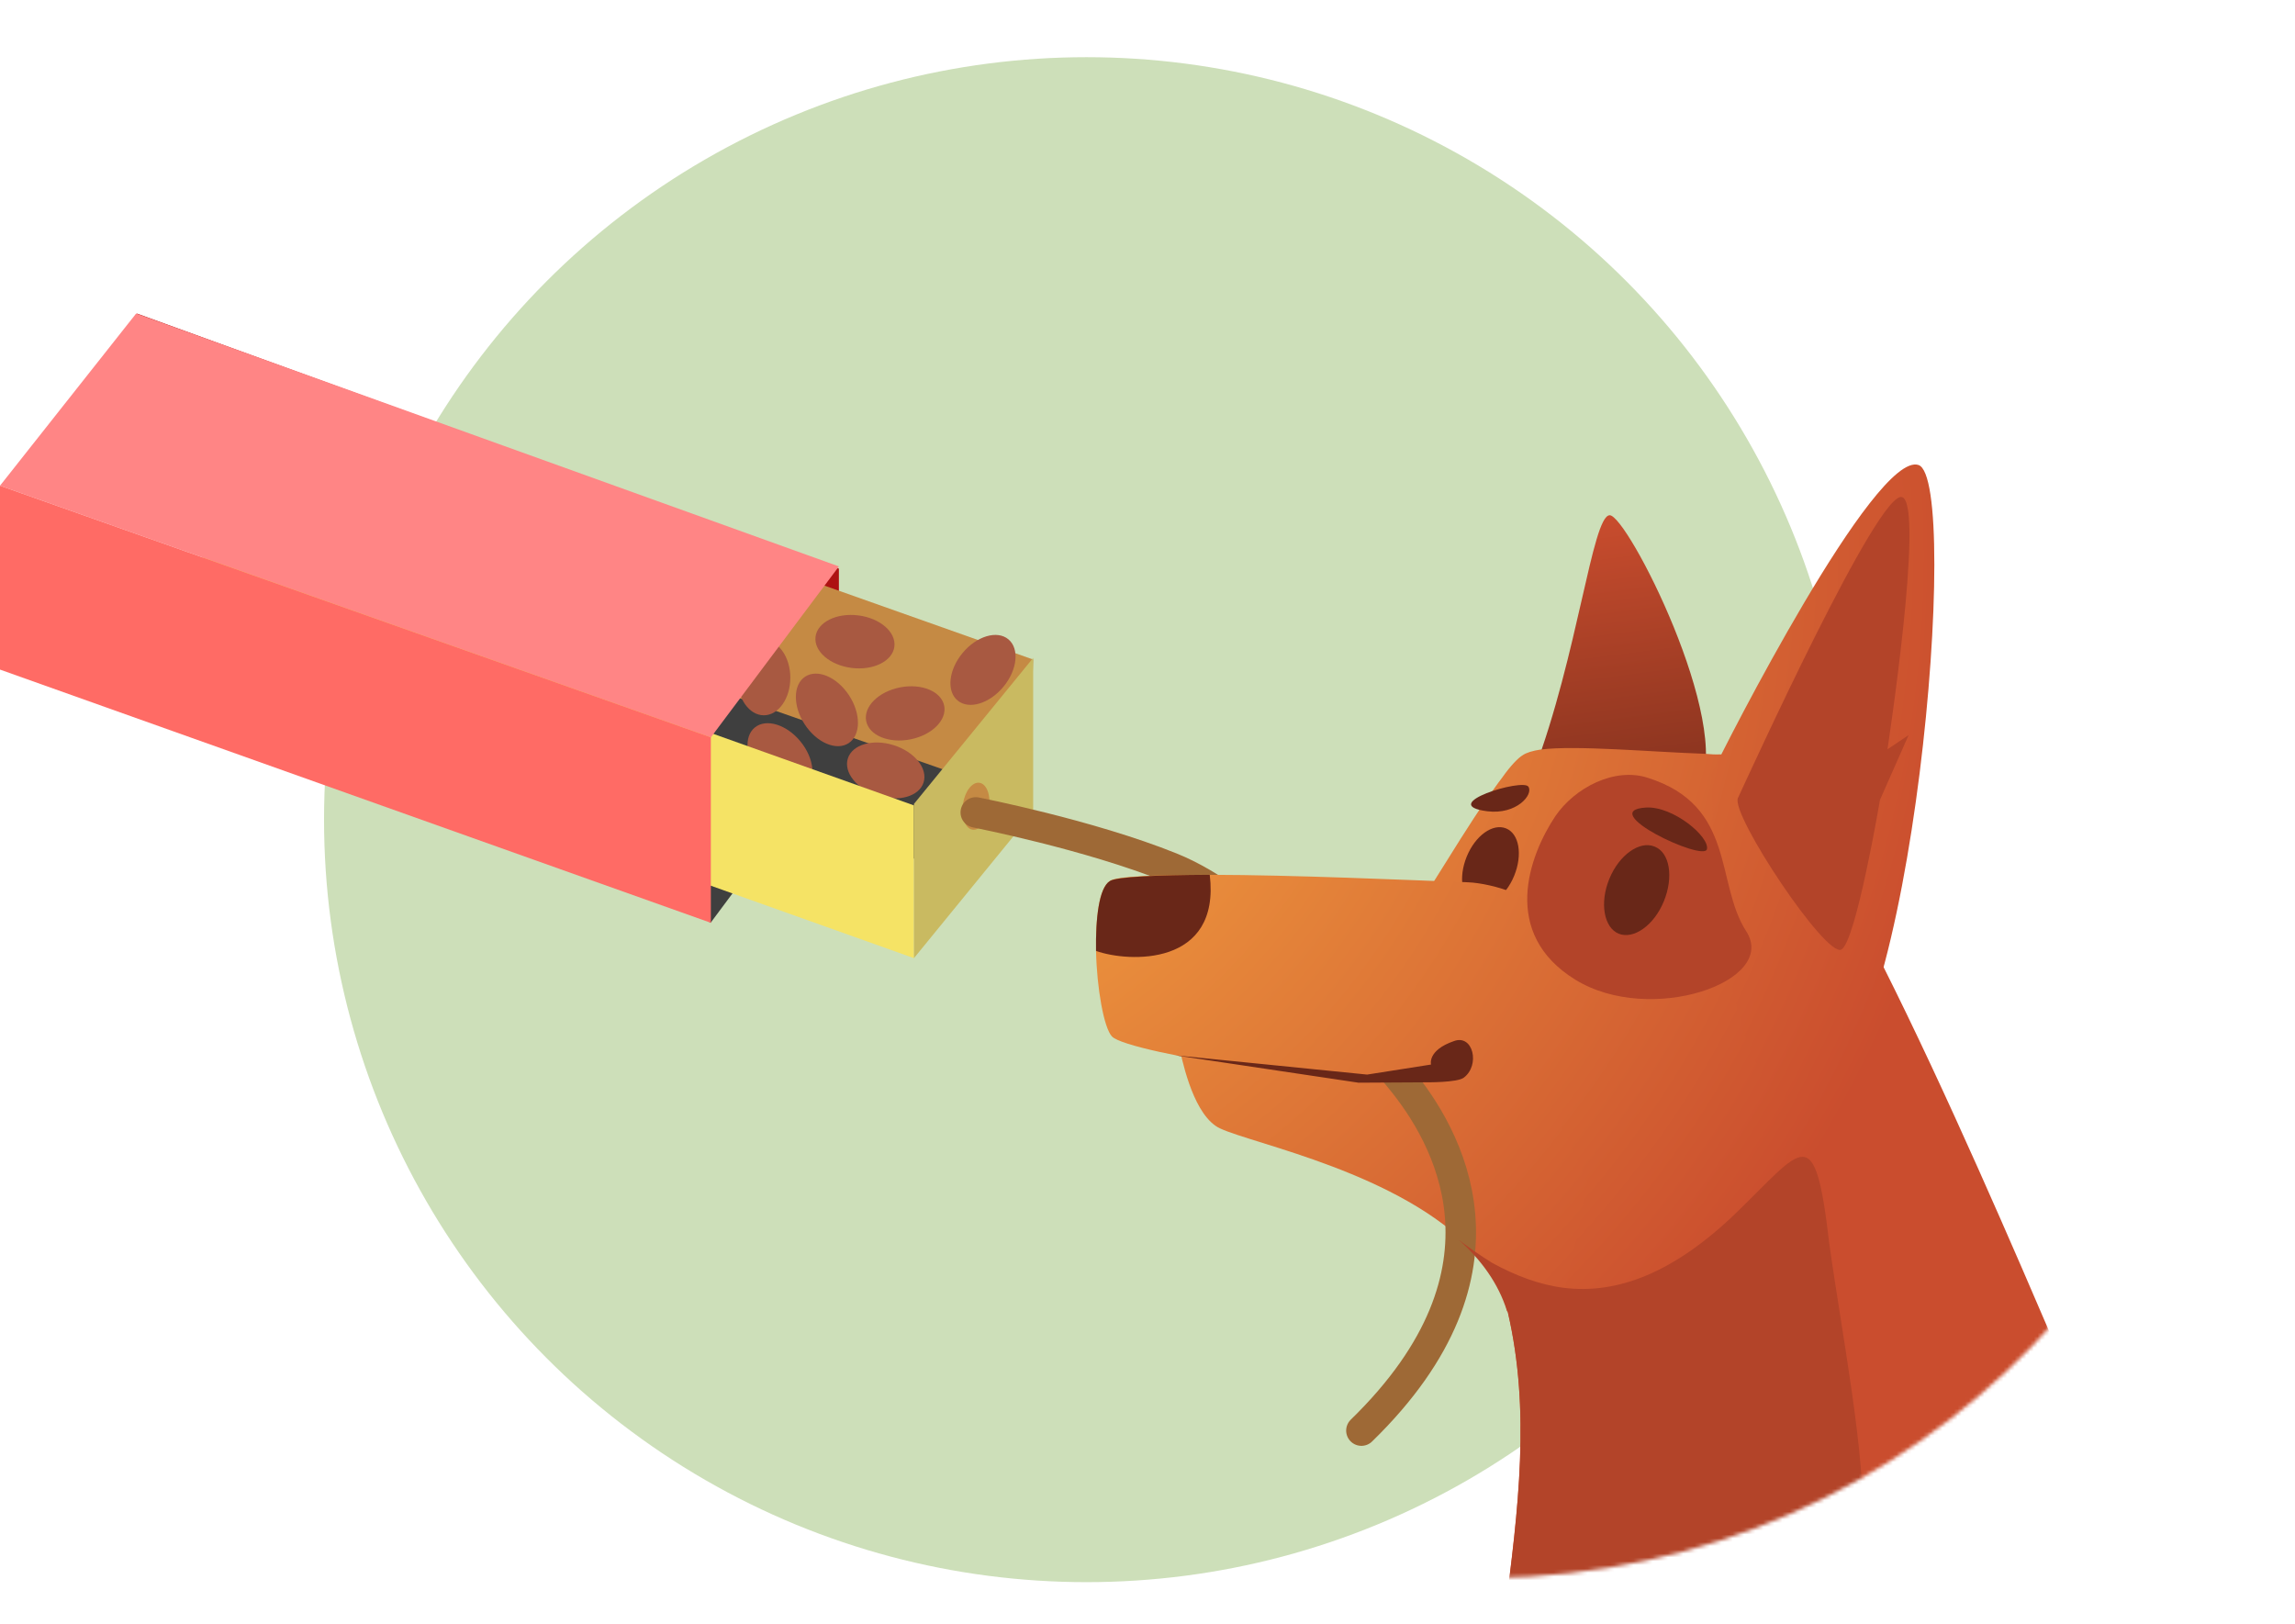 <svg width="602" height="426" viewBox="0 0 602 426" fill="none" xmlns="http://www.w3.org/2000/svg">
<circle cx="285" cy="215" r="200" fill="#CDDFB9"/>
<path d="M220.051 149.149L35.903 82.229V128.263L220.051 196.887V149.149Z" fill="#AD1212"/>
<path d="M186.391 242.056L220.051 196.887L191.317 182.989L170.382 186.389L155.194 220.809L186.391 242.056Z" fill="#3F3F3F"/>
<path d="M81.079 135.505L258.27 200.57C255.154 206.625 248.072 219.582 244.673 222.962C241.273 226.342 231.359 226.06 226.826 225.497L68.332 161.7L81.079 135.505Z" fill="#3F3F3F"/>
<path d="M108.867 115.816L78.755 152.991V192.255L108.867 152.991V115.816Z" fill="#A6672D"/>
<path d="M271.01 172.997L83.388 106.551V144.459L269.719 209.627L271.01 172.997Z" fill="#C58A44"/>
<ellipse rx="6.949" ry="9.844" transform="matrix(-1 0 0 1 200.362 177.778)" fill="#A85941"/>
<ellipse rx="6.949" ry="10.423" transform="matrix(-0.837 0.547 0.547 0.837 216.906 186.206)" fill="#A85941"/>
<ellipse rx="6.949" ry="10.423" transform="matrix(0.191 0.982 0.982 -0.191 237.44 187.122)" fill="#A85941"/>
<ellipse rx="6.949" ry="10.423" transform="matrix(0.124 -0.992 -0.992 -0.124 224.265 168.308)" fill="#A85941"/>
<ellipse rx="6.949" ry="10.423" transform="matrix(-0.774 0.633 0.633 0.774 204.594 198.886)" fill="#A85941"/>
<ellipse rx="6.949" ry="10.423" transform="matrix(-0.302 0.953 0.953 0.302 232.332 202.088)" fill="#A85941"/>
<ellipse rx="6.949" ry="10.423" transform="matrix(0.77 0.639 0.639 -0.77 257.846 175.714)" fill="#A85941"/>
<path d="M239.739 211.258L53.275 144.77V184.833L239.739 251.321V211.258Z" fill="#F5E365"/>
<path d="M271.01 172.566L239.739 210.868V251.321L271.01 213.019V172.566Z" fill="#C9BA61"/>
<path d="M220.051 148.575L35.715 82.229L1.52588e-05 127.398L186.464 193.413L220.051 148.575Z" fill="#FF8585"/>
<ellipse rx="3.474" ry="6.22" transform="matrix(-0.989 -0.145 -0.145 0.989 256.011 211.474)" fill="#C58A44"/>
<path d="M186.464 193.398L-1.52588e-05 127.398V175.633L186.464 242.056V193.398Z" fill="#FF6B65"/>
<mask id="mask0" mask-type="alpha" maskUnits="userSpaceOnUse" x="188" y="12" width="402" height="402">
<circle cx="389.02" cy="212.98" r="200.941" transform="rotate(-3.545 389.02 212.98)" fill="#CDDFB9"/>
</mask>
<g mask="url(#mask0)">
<path d="M402.279 202.493C413.913 171.704 417.64 135.43 422.202 135.148C426.765 134.865 454.653 189.69 445.755 206.769C436.856 223.848 427.905 224.004 419.763 217.937C411.423 211.883 402.279 202.493 402.279 202.493Z" fill="url(#paint0_linear)"/>
<path d="M539.956 354.862C526.172 373.438 508.62 389.062 488.666 401.25C488.388 409.63 486.798 416.101 483.003 419.124C482.618 419.347 482.246 419.768 481.862 419.991C440.409 454.818 432.762 495.316 430.47 516.168C430.284 516.379 430.085 516.391 429.887 516.403C409.128 525.256 393.459 523.04 390.521 501.318C390.248 500.14 390.199 499.347 390.126 498.157L390.076 497.363C388.553 472.766 391.132 450.104 393.97 428.422C394.083 427.022 394.393 425.608 394.506 424.207C394.692 423.997 394.68 423.798 394.667 423.6C398.315 395.695 401.491 369.811 395.517 344.095C395.505 343.896 395.294 343.71 395.294 343.71C394.726 340.958 393.76 338.23 393.005 335.688C392.51 334.126 392.015 332.563 391.322 331.013C390.344 328.087 389.156 324.974 387.769 321.874C382.606 309.25 375.795 295.733 370.495 284.114C370.049 283.345 369.591 282.378 369.145 281.609C368.922 281.224 368.699 280.84 368.675 280.443C364.786 272.321 361.765 265.339 360.701 261.024C360.182 259.065 360.096 257.676 360.642 256.846C362.267 254.157 368.757 243.201 375.992 231.402C380.707 223.942 385.584 215.873 389.976 209.628C391.44 207.546 392.718 205.674 394.008 204.001C396.204 200.878 398.263 198.759 399.417 198.091C400.372 197.434 401.934 196.939 404.104 196.605C413.39 195.433 432.816 197.217 447.185 197.72C448.586 197.833 449.987 197.945 451.177 197.871C453.78 198.108 456.161 197.961 458.355 198.024C458.95 197.987 459.768 198.335 460.586 198.682C466.572 202.095 476.122 218.031 486.785 239.076C489.051 243.516 491.33 248.154 493.831 253.176C510.636 286.584 528.552 328.287 539.956 354.862Z" fill="url(#paint1_radial)"/>
<path d="M397.192 229.69C394.945 235.206 390.368 238.476 386.898 237.098C383.427 235.72 382.488 230.203 384.735 224.687C386.982 219.171 391.558 215.901 395.029 217.279C398.5 218.657 399.439 224.175 397.192 229.69Z" fill="#692718"/>
<path d="M416.315 310.149C416.141 310.558 413.852 325.037 410.622 337.185C406.721 351.366 401.223 362.26 395.902 343.872C395.89 343.673 395.679 343.487 395.679 343.487C393.439 336.258 388.868 329.97 382.97 324.76L382.759 324.574C361.47 305.581 323.624 298.965 318.816 295.28C312.57 290.888 309.949 277.509 309.108 273.579L334.593 260.65L361.074 260.603L393.134 260.608C393.146 260.806 416.241 308.959 416.315 310.149Z" fill="url(#paint2_radial)"/>
<path d="M255.954 213.102C255.954 213.102 285.63 218.892 307.16 227.579C328.802 236.31 349.585 261.165 367.537 283.17C379.183 297.446 400.545 332.971 357.112 375.244" stroke="#9E6936" stroke-width="8" stroke-linecap="round"/>
<path d="M404.699 241.569C404.631 253.322 395.83 271.988 395.47 272.608C395.123 273.426 379.984 276.554 369.728 281.371C359.473 286.188 295.94 276.383 291.678 271.868C289.547 269.611 287.706 259.171 287.5 249.426C287.369 240.872 288.266 232.851 291.143 231.08C292.855 229.779 303.591 229.512 317.328 229.458C339.234 229.495 369.186 230.826 385.154 231.43C391.142 231.656 404.715 235.395 404.699 241.569Z" fill="url(#paint3_radial)"/>
<path d="M448.917 203.187C452.604 195.193 491.848 118.288 503.227 121.964C514.605 125.64 501.776 278.569 475.884 288.138C449.795 297.719 448.917 203.187 448.917 203.187Z" fill="url(#paint4_radial)"/>
<path d="M407.976 214.086C401.052 224.472 393.553 244.849 413.221 256.973C432.89 269.096 466.617 257.449 458.033 244.24C449.883 231.603 455.398 211.348 432.244 204.021C423.505 201.177 413.088 206.601 407.976 214.086Z" fill="#B34429"/>
<path d="M317.329 229.459C320.216 253.574 296.054 252.482 287.502 249.428C287.37 240.873 288.267 232.853 291.144 231.081C292.868 229.979 303.592 229.514 317.329 229.459Z" fill="#692718"/>
<path d="M431.728 211.82C438.869 211.377 448.535 219.54 447.74 222.776C446.746 226.023 418.438 212.643 431.728 211.82Z" fill="#692718"/>
<path d="M390.171 212.801C397.795 213.723 402.249 208.469 400.924 206.361C399.586 204.054 376.523 211.058 390.171 212.801Z" fill="#692718"/>
<path d="M308.313 276.813L356.35 283.993L374.066 283.891C374.066 283.891 382.236 283.983 383.948 282.682C388.326 279.424 386.421 271.178 381.362 273.085C374.344 275.511 375.371 279.23 375.371 279.23L358.608 281.862L308.313 276.813Z" fill="#692718"/>
<path d="M455.869 209.33C458.861 202.972 492.859 128.184 498.97 130.394C504.882 132.616 495.102 196.545 495.102 196.545L500.646 192.816L493.136 209.809C493.136 209.809 486.867 246.838 483.023 249.067C478.98 251.309 453.945 213.631 455.869 209.33Z" fill="#B34429"/>
<path d="M488.678 401.446C488.4 409.827 486.81 416.297 483.015 419.32C482.63 419.543 482.258 419.965 481.874 420.188C440.421 455.014 432.774 495.513 430.482 516.364C430.095 519.773 429.672 522.587 429.621 524.98C429.448 525.389 429.46 525.588 429.485 525.984C429.047 531.786 429.49 538.927 430.13 546.056C430.403 547.234 430.476 548.424 430.562 549.813C430.884 551.784 431.205 553.756 431.315 555.541C431.624 557.314 431.946 559.286 432.242 560.86C432.328 562.249 432.613 563.625 432.897 565.001C432.946 565.795 433.194 566.576 433.441 567.357C433.478 567.952 433.713 568.535 433.738 568.932C433.998 569.911 434.059 570.903 434.331 572.081L439.243 590.296C439.268 590.693 439.478 590.879 439.503 591.276C410.531 567.183 393.076 520.075 390.891 504.081C390.643 503.3 390.582 502.308 390.533 501.515C390.26 500.337 390.211 499.543 390.138 498.353L390.088 497.56C386.992 470.072 390.129 446.779 393.772 428.433C394.082 427.019 394.393 425.606 394.518 424.404C394.704 424.193 394.692 423.995 394.679 423.796C398.327 395.891 401.503 370.007 395.529 344.291C395.517 344.093 395.306 343.907 395.306 343.907C393.066 336.678 388.495 330.39 382.597 325.179C385.521 327.388 388.434 329.398 391.334 331.209C397.518 334.61 403.84 337.006 410.261 337.803C424.307 339.522 439.088 333.827 455.25 318.289C473.1 301.054 476.006 293.307 479.831 326.126C483.078 349.621 489.42 381.288 488.678 401.446Z" fill="#B34429"/>
<path d="M440.172 592.429C439.925 591.648 439.479 590.879 439.231 590.098C437.82 586.601 436.619 583.29 435.406 579.781C434.193 576.272 432.794 572.973 431.953 569.043L431.966 569.241L431.446 567.282L431.483 567.877L430.703 564.939L430.728 565.335L429.652 560.822L429.676 561.219L428.328 555.528L428.353 555.924L427.178 549.824L427.191 550.022C425.253 534.809 423.861 518.766 426.287 503.283C428.304 487.626 433.532 472.367 441.238 458.548C448.945 444.729 459.539 432.524 471.88 422.798C484.023 413.085 498.297 405.63 513.424 402.303C499.931 409.511 488.161 418.803 477.456 429.223C466.949 439.632 457.706 451.156 450.93 463.922C443.757 476.712 439.039 490.545 436.353 505.049C433.27 519.577 433.584 534.293 433.911 549.208L433.923 549.406L434.465 554.948L434.49 555.345L434.995 560.292L435.02 560.689L435.266 564.656L435.29 565.053L435.401 566.838L435.438 567.433L435.512 568.623L435.524 568.822C436.363 575.938 438.206 583.192 439.256 590.495C439.876 590.855 439.925 591.648 440.172 592.429Z" fill="#B34429"/>
<path d="M436.441 236.418C433.846 242.752 428.501 246.468 424.621 244.916C420.741 243.364 419.542 236.867 422.137 230.534C424.732 224.2 430.077 220.484 433.957 222.035C438.035 223.575 439.035 230.084 436.441 236.418Z" fill="#692718"/>
</g>
<defs>
<linearGradient id="paint0_linear" x1="426.362" y1="209.643" x2="416.685" y2="134.469" gradientUnits="userSpaceOnUse">
<stop stop-color="#85321E"/>
<stop offset="1" stop-color="#CA4D2E"/>
</linearGradient>
<radialGradient id="paint1_radial" cx="0" cy="0" r="1" gradientUnits="userSpaceOnUse" gradientTransform="translate(219.201 146.59) rotate(-3.545) scale(301.156)">
<stop stop-color="#FFBB45"/>
<stop offset="1" stop-color="#CA4D2E"/>
</radialGradient>
<radialGradient id="paint2_radial" cx="0" cy="0" r="1" gradientUnits="userSpaceOnUse" gradientTransform="translate(212.648 147.042) rotate(-3.545) scale(306.948)">
<stop stop-color="#FFBB45"/>
<stop offset="1" stop-color="#CA4D2E"/>
</radialGradient>
<radialGradient id="paint3_radial" cx="0" cy="0" r="1" gradientUnits="userSpaceOnUse" gradientTransform="translate(212.648 147.039) rotate(-3.545) scale(306.95)">
<stop stop-color="#FFBB45"/>
<stop offset="1" stop-color="#CA4D2E"/>
</radialGradient>
<radialGradient id="paint4_radial" cx="0" cy="0" r="1" gradientUnits="userSpaceOnUse" gradientTransform="translate(212.648 147.04) rotate(-3.545) scale(306.95)">
<stop stop-color="#FFBB45"/>
<stop offset="1" stop-color="#CA4D2E"/>
</radialGradient>
</defs>
</svg>

